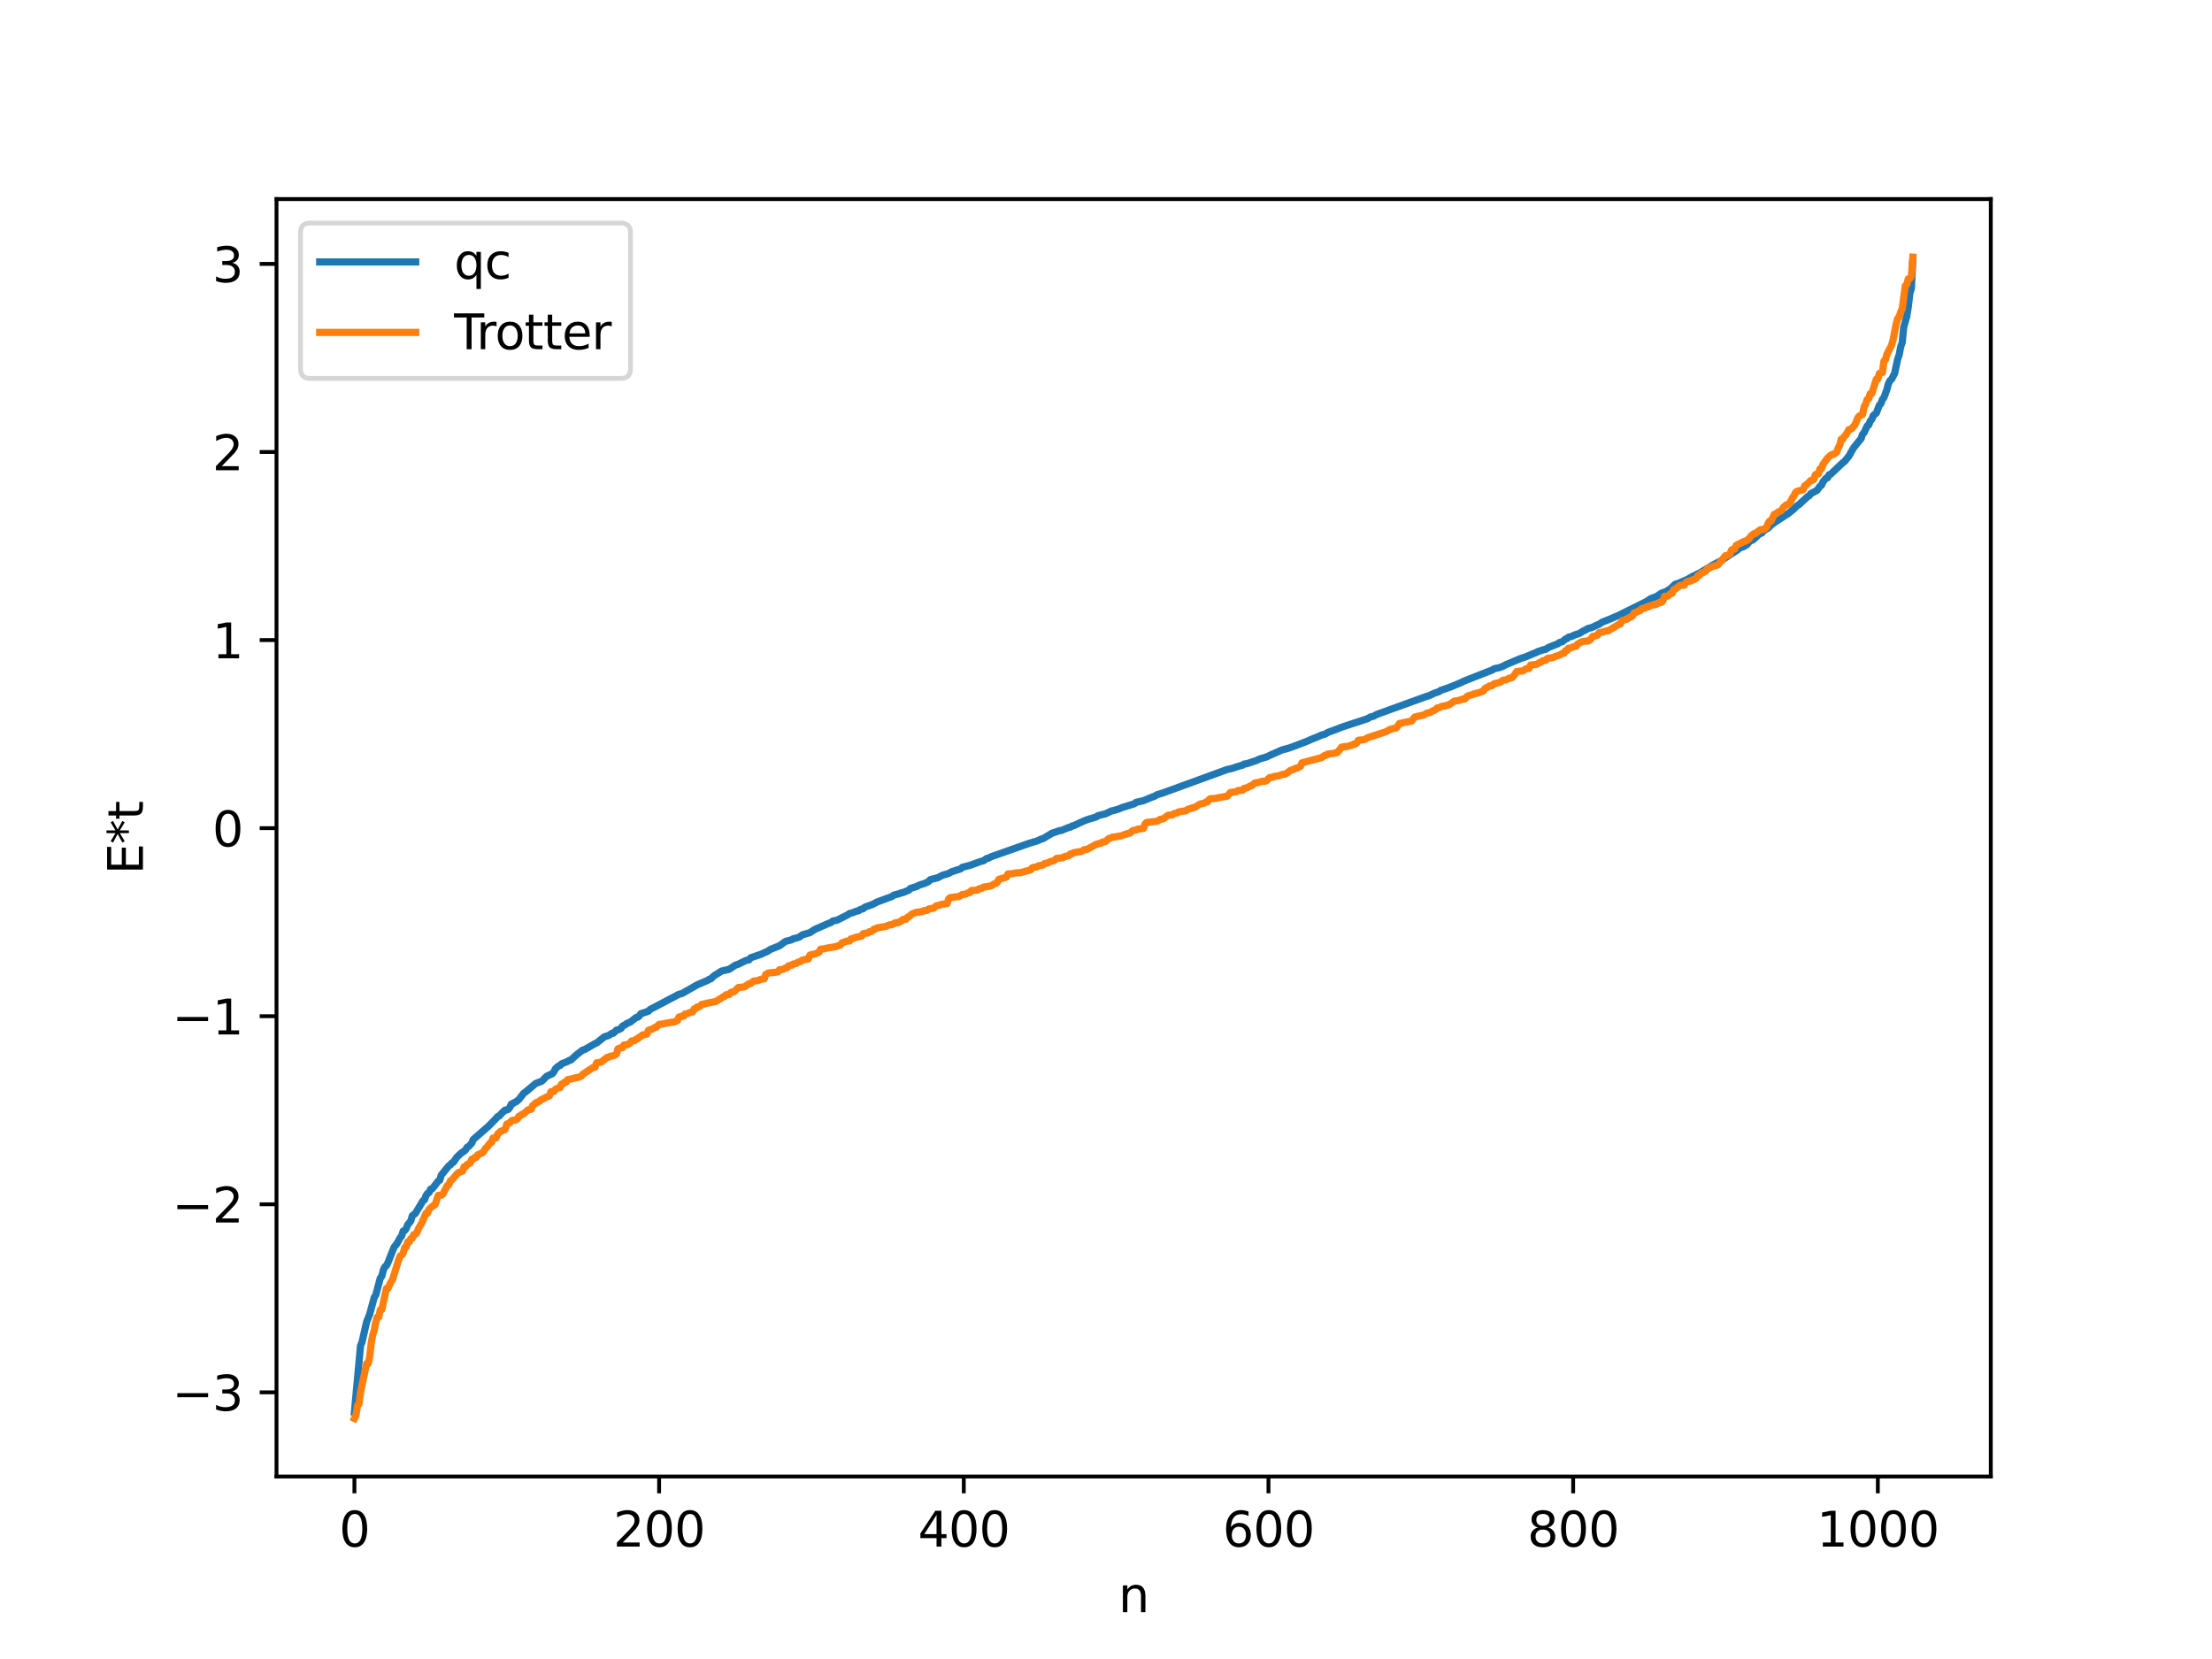 <?xml version="1.0" encoding="utf-8" standalone="no"?>
<!DOCTYPE svg PUBLIC "-//W3C//DTD SVG 1.1//EN"
  "http://www.w3.org/Graphics/SVG/1.1/DTD/svg11.dtd">
<svg xmlns:xlink="http://www.w3.org/1999/xlink" width="460.8pt" height="345.6pt" viewBox="0 0 460.8 345.6" xmlns="http://www.w3.org/2000/svg" version="1.1">
 <defs>
  <style type="text/css">*{stroke-linejoin: round; stroke-linecap: butt}</style>
 </defs>
 <g id="figure_1">
  <g id="patch_1">
   <path d="M 0 345.6 
L 460.8 345.6 
L 460.8 0 
L 0 0 
z
" style="fill: #ffffff"/>
  </g>
  <g id="axes_1">
   <g id="patch_2">
    <path d="M 57.6 307.584 
L 414.72 307.584 
L 414.72 41.472 
L 57.6 41.472 
z
" style="fill: #ffffff"/>
   </g>
   <g id="matplotlib.axis_1">
    <g id="xtick_1">
     <g id="line2d_1">
      <defs>
       <path id="m1267bf0757" d="M 0 0 
L 0 3.5 
" style="stroke: #000000; stroke-width: 0.8"/>
      </defs>
      <g>
       <use xlink:href="#m1267bf0757" x="73.833" y="307.584" style="stroke: #000000; stroke-width: 0.8"/>
      </g>
     </g>
     <g id="text_1">
      <!-- 0 -->
      <g transform="translate(70.651 322.182) scale(0.1 -0.1)">
       <defs>
        <path id="DejaVuSans-30" d="M 2034 4250 
Q 1547 4250 1301 3770 
Q 1056 3291 1056 2328 
Q 1056 1369 1301 889 
Q 1547 409 2034 409 
Q 2525 409 2770 889 
Q 3016 1369 3016 2328 
Q 3016 3291 2770 3770 
Q 2525 4250 2034 4250 
z
M 2034 4750 
Q 2819 4750 3233 4129 
Q 3647 3509 3647 2328 
Q 3647 1150 3233 529 
Q 2819 -91 2034 -91 
Q 1250 -91 836 529 
Q 422 1150 422 2328 
Q 422 3509 836 4129 
Q 1250 4750 2034 4750 
z
" transform="scale(0.016)"/>
       </defs>
       <use xlink:href="#DejaVuSans-30"/>
      </g>
     </g>
    </g>
    <g id="xtick_2">
     <g id="line2d_2">
      <g>
       <use xlink:href="#m1267bf0757" x="137.304" y="307.584" style="stroke: #000000; stroke-width: 0.8"/>
      </g>
     </g>
     <g id="text_2">
      <!-- 200 -->
      <g transform="translate(127.76 322.182) scale(0.1 -0.1)">
       <defs>
        <path id="DejaVuSans-32" d="M 1228 531 
L 3431 531 
L 3431 0 
L 469 0 
L 469 531 
Q 828 903 1448 1529 
Q 2069 2156 2228 2338 
Q 2531 2678 2651 2914 
Q 2772 3150 2772 3378 
Q 2772 3750 2511 3984 
Q 2250 4219 1831 4219 
Q 1534 4219 1204 4116 
Q 875 4013 500 3803 
L 500 4441 
Q 881 4594 1212 4672 
Q 1544 4750 1819 4750 
Q 2544 4750 2975 4387 
Q 3406 4025 3406 3419 
Q 3406 3131 3298 2873 
Q 3191 2616 2906 2266 
Q 2828 2175 2409 1742 
Q 1991 1309 1228 531 
z
" transform="scale(0.016)"/>
       </defs>
       <use xlink:href="#DejaVuSans-32"/>
       <use xlink:href="#DejaVuSans-30" x="63.623"/>
       <use xlink:href="#DejaVuSans-30" x="127.246"/>
      </g>
     </g>
    </g>
    <g id="xtick_3">
     <g id="line2d_3">
      <g>
       <use xlink:href="#m1267bf0757" x="200.775" y="307.584" style="stroke: #000000; stroke-width: 0.8"/>
      </g>
     </g>
     <g id="text_3">
      <!-- 400 -->
      <g transform="translate(191.231 322.182) scale(0.1 -0.1)">
       <defs>
        <path id="DejaVuSans-34" d="M 2419 4116 
L 825 1625 
L 2419 1625 
L 2419 4116 
z
M 2253 4666 
L 3047 4666 
L 3047 1625 
L 3713 1625 
L 3713 1100 
L 3047 1100 
L 3047 0 
L 2419 0 
L 2419 1100 
L 313 1100 
L 313 1709 
L 2253 4666 
z
" transform="scale(0.016)"/>
       </defs>
       <use xlink:href="#DejaVuSans-34"/>
       <use xlink:href="#DejaVuSans-30" x="63.623"/>
       <use xlink:href="#DejaVuSans-30" x="127.246"/>
      </g>
     </g>
    </g>
    <g id="xtick_4">
     <g id="line2d_4">
      <g>
       <use xlink:href="#m1267bf0757" x="264.246" y="307.584" style="stroke: #000000; stroke-width: 0.8"/>
      </g>
     </g>
     <g id="text_4">
      <!-- 600 -->
      <g transform="translate(254.702 322.182) scale(0.1 -0.1)">
       <defs>
        <path id="DejaVuSans-36" d="M 2113 2584 
Q 1688 2584 1439 2293 
Q 1191 2003 1191 1497 
Q 1191 994 1439 701 
Q 1688 409 2113 409 
Q 2538 409 2786 701 
Q 3034 994 3034 1497 
Q 3034 2003 2786 2293 
Q 2538 2584 2113 2584 
z
M 3366 4563 
L 3366 3988 
Q 3128 4100 2886 4159 
Q 2644 4219 2406 4219 
Q 1781 4219 1451 3797 
Q 1122 3375 1075 2522 
Q 1259 2794 1537 2939 
Q 1816 3084 2150 3084 
Q 2853 3084 3261 2657 
Q 3669 2231 3669 1497 
Q 3669 778 3244 343 
Q 2819 -91 2113 -91 
Q 1303 -91 875 529 
Q 447 1150 447 2328 
Q 447 3434 972 4092 
Q 1497 4750 2381 4750 
Q 2619 4750 2861 4703 
Q 3103 4656 3366 4563 
z
" transform="scale(0.016)"/>
       </defs>
       <use xlink:href="#DejaVuSans-36"/>
       <use xlink:href="#DejaVuSans-30" x="63.623"/>
       <use xlink:href="#DejaVuSans-30" x="127.246"/>
      </g>
     </g>
    </g>
    <g id="xtick_5">
     <g id="line2d_5">
      <g>
       <use xlink:href="#m1267bf0757" x="327.717" y="307.584" style="stroke: #000000; stroke-width: 0.8"/>
      </g>
     </g>
     <g id="text_5">
      <!-- 800 -->
      <g transform="translate(318.173 322.182) scale(0.1 -0.1)">
       <defs>
        <path id="DejaVuSans-38" d="M 2034 2216 
Q 1584 2216 1326 1975 
Q 1069 1734 1069 1313 
Q 1069 891 1326 650 
Q 1584 409 2034 409 
Q 2484 409 2743 651 
Q 3003 894 3003 1313 
Q 3003 1734 2745 1975 
Q 2488 2216 2034 2216 
z
M 1403 2484 
Q 997 2584 770 2862 
Q 544 3141 544 3541 
Q 544 4100 942 4425 
Q 1341 4750 2034 4750 
Q 2731 4750 3128 4425 
Q 3525 4100 3525 3541 
Q 3525 3141 3298 2862 
Q 3072 2584 2669 2484 
Q 3125 2378 3379 2068 
Q 3634 1759 3634 1313 
Q 3634 634 3220 271 
Q 2806 -91 2034 -91 
Q 1263 -91 848 271 
Q 434 634 434 1313 
Q 434 1759 690 2068 
Q 947 2378 1403 2484 
z
M 1172 3481 
Q 1172 3119 1398 2916 
Q 1625 2713 2034 2713 
Q 2441 2713 2670 2916 
Q 2900 3119 2900 3481 
Q 2900 3844 2670 4047 
Q 2441 4250 2034 4250 
Q 1625 4250 1398 4047 
Q 1172 3844 1172 3481 
z
" transform="scale(0.016)"/>
       </defs>
       <use xlink:href="#DejaVuSans-38"/>
       <use xlink:href="#DejaVuSans-30" x="63.623"/>
       <use xlink:href="#DejaVuSans-30" x="127.246"/>
      </g>
     </g>
    </g>
    <g id="xtick_6">
     <g id="line2d_6">
      <g>
       <use xlink:href="#m1267bf0757" x="391.188" y="307.584" style="stroke: #000000; stroke-width: 0.8"/>
      </g>
     </g>
     <g id="text_6">
      <!-- 1000 -->
      <g transform="translate(378.463 322.182) scale(0.1 -0.1)">
       <defs>
        <path id="DejaVuSans-31" d="M 794 531 
L 1825 531 
L 1825 4091 
L 703 3866 
L 703 4441 
L 1819 4666 
L 2450 4666 
L 2450 531 
L 3481 531 
L 3481 0 
L 794 0 
L 794 531 
z
" transform="scale(0.016)"/>
       </defs>
       <use xlink:href="#DejaVuSans-31"/>
       <use xlink:href="#DejaVuSans-30" x="63.623"/>
       <use xlink:href="#DejaVuSans-30" x="127.246"/>
       <use xlink:href="#DejaVuSans-30" x="190.869"/>
      </g>
     </g>
    </g>
    <g id="text_7">
     <!-- n -->
     <g transform="translate(232.991 335.861) scale(0.1 -0.1)">
      <defs>
       <path id="DejaVuSans-6e" d="M 3513 2113 
L 3513 0 
L 2938 0 
L 2938 2094 
Q 2938 2591 2744 2837 
Q 2550 3084 2163 3084 
Q 1697 3084 1428 2787 
Q 1159 2491 1159 1978 
L 1159 0 
L 581 0 
L 581 3500 
L 1159 3500 
L 1159 2956 
Q 1366 3272 1645 3428 
Q 1925 3584 2291 3584 
Q 2894 3584 3203 3211 
Q 3513 2838 3513 2113 
z
" transform="scale(0.016)"/>
      </defs>
      <use xlink:href="#DejaVuSans-6e"/>
     </g>
    </g>
   </g>
   <g id="matplotlib.axis_2">
    <g id="ytick_1">
     <g id="line2d_7">
      <defs>
       <path id="m56486efc45" d="M 0 0 
L -3.5 0 
" style="stroke: #000000; stroke-width: 0.8"/>
      </defs>
      <g>
       <use xlink:href="#m56486efc45" x="57.6" y="290.056" style="stroke: #000000; stroke-width: 0.8"/>
      </g>
     </g>
     <g id="text_8">
      <!-- −3 -->
      <g transform="translate(35.858 293.855) scale(0.1 -0.1)">
       <defs>
        <path id="DejaVuSans-2212" d="M 678 2272 
L 4684 2272 
L 4684 1741 
L 678 1741 
L 678 2272 
z
" transform="scale(0.016)"/>
        <path id="DejaVuSans-33" d="M 2597 2516 
Q 3050 2419 3304 2112 
Q 3559 1806 3559 1356 
Q 3559 666 3084 287 
Q 2609 -91 1734 -91 
Q 1441 -91 1130 -33 
Q 819 25 488 141 
L 488 750 
Q 750 597 1062 519 
Q 1375 441 1716 441 
Q 2309 441 2620 675 
Q 2931 909 2931 1356 
Q 2931 1769 2642 2001 
Q 2353 2234 1838 2234 
L 1294 2234 
L 1294 2753 
L 1863 2753 
Q 2328 2753 2575 2939 
Q 2822 3125 2822 3475 
Q 2822 3834 2567 4026 
Q 2313 4219 1838 4219 
Q 1578 4219 1281 4162 
Q 984 4106 628 3988 
L 628 4550 
Q 988 4650 1302 4700 
Q 1616 4750 1894 4750 
Q 2613 4750 3031 4423 
Q 3450 4097 3450 3541 
Q 3450 3153 3228 2886 
Q 3006 2619 2597 2516 
z
" transform="scale(0.016)"/>
       </defs>
       <use xlink:href="#DejaVuSans-2212"/>
       <use xlink:href="#DejaVuSans-33" x="83.789"/>
      </g>
     </g>
    </g>
    <g id="ytick_2">
     <g id="line2d_8">
      <g>
       <use xlink:href="#m56486efc45" x="57.6" y="250.876" style="stroke: #000000; stroke-width: 0.8"/>
      </g>
     </g>
     <g id="text_9">
      <!-- −2 -->
      <g transform="translate(35.858 254.675) scale(0.1 -0.1)">
       <use xlink:href="#DejaVuSans-2212"/>
       <use xlink:href="#DejaVuSans-32" x="83.789"/>
      </g>
     </g>
    </g>
    <g id="ytick_3">
     <g id="line2d_9">
      <g>
       <use xlink:href="#m56486efc45" x="57.6" y="211.696" style="stroke: #000000; stroke-width: 0.8"/>
      </g>
     </g>
     <g id="text_10">
      <!-- −1 -->
      <g transform="translate(35.858 215.495) scale(0.1 -0.1)">
       <use xlink:href="#DejaVuSans-2212"/>
       <use xlink:href="#DejaVuSans-31" x="83.789"/>
      </g>
     </g>
    </g>
    <g id="ytick_4">
     <g id="line2d_10">
      <g>
       <use xlink:href="#m56486efc45" x="57.6" y="172.516" style="stroke: #000000; stroke-width: 0.8"/>
      </g>
     </g>
     <g id="text_11">
      <!-- 0 -->
      <g transform="translate(44.237 176.316) scale(0.1 -0.1)">
       <use xlink:href="#DejaVuSans-30"/>
      </g>
     </g>
    </g>
    <g id="ytick_5">
     <g id="line2d_11">
      <g>
       <use xlink:href="#m56486efc45" x="57.6" y="133.337" style="stroke: #000000; stroke-width: 0.8"/>
      </g>
     </g>
     <g id="text_12">
      <!-- 1 -->
      <g transform="translate(44.237 137.136) scale(0.1 -0.1)">
       <use xlink:href="#DejaVuSans-31"/>
      </g>
     </g>
    </g>
    <g id="ytick_6">
     <g id="line2d_12">
      <g>
       <use xlink:href="#m56486efc45" x="57.6" y="94.157" style="stroke: #000000; stroke-width: 0.8"/>
      </g>
     </g>
     <g id="text_13">
      <!-- 2 -->
      <g transform="translate(44.237 97.956) scale(0.1 -0.1)">
       <use xlink:href="#DejaVuSans-32"/>
      </g>
     </g>
    </g>
    <g id="ytick_7">
     <g id="line2d_13">
      <g>
       <use xlink:href="#m56486efc45" x="57.6" y="54.977" style="stroke: #000000; stroke-width: 0.8"/>
      </g>
     </g>
     <g id="text_14">
      <!-- 3 -->
      <g transform="translate(44.237 58.777) scale(0.1 -0.1)">
       <use xlink:href="#DejaVuSans-33"/>
      </g>
     </g>
    </g>
    <g id="text_15">
     <!-- E*t -->
     <g transform="translate(29.778 182.148) rotate(-90) scale(0.1 -0.1)">
      <defs>
       <path id="DejaVuSans-45" d="M 628 4666 
L 3578 4666 
L 3578 4134 
L 1259 4134 
L 1259 2753 
L 3481 2753 
L 3481 2222 
L 1259 2222 
L 1259 531 
L 3634 531 
L 3634 0 
L 628 0 
L 628 4666 
z
" transform="scale(0.016)"/>
       <path id="DejaVuSans-2a" d="M 3009 3897 
L 1888 3291 
L 3009 2681 
L 2828 2375 
L 1778 3009 
L 1778 1831 
L 1422 1831 
L 1422 3009 
L 372 2375 
L 191 2681 
L 1313 3291 
L 191 3897 
L 372 4206 
L 1422 3572 
L 1422 4750 
L 1778 4750 
L 1778 3572 
L 2828 4206 
L 3009 3897 
z
" transform="scale(0.016)"/>
       <path id="DejaVuSans-74" d="M 1172 4494 
L 1172 3500 
L 2356 3500 
L 2356 3053 
L 1172 3053 
L 1172 1153 
Q 1172 725 1289 603 
Q 1406 481 1766 481 
L 2356 481 
L 2356 0 
L 1766 0 
Q 1100 0 847 248 
Q 594 497 594 1153 
L 594 3053 
L 172 3053 
L 172 3500 
L 594 3500 
L 594 4494 
L 1172 4494 
z
" transform="scale(0.016)"/>
      </defs>
      <use xlink:href="#DejaVuSans-45"/>
      <use xlink:href="#DejaVuSans-2a" x="63.184"/>
      <use xlink:href="#DejaVuSans-74" x="113.184"/>
     </g>
    </g>
   </g>
   <g id="line2d_14">
    <path d="M 73.833 294.17 
L 75.102 280.336 
L 75.42 279.56 
L 76.372 275.376 
L 77.006 273.79 
L 77.958 270.28 
L 78.276 269.781 
L 79.228 266.228 
L 79.545 265.853 
L 79.862 264.517 
L 80.18 263.899 
L 80.497 263.645 
L 80.815 263.027 
L 82.084 259.828 
L 82.719 259.033 
L 83.353 257.842 
L 83.671 257.485 
L 83.988 256.464 
L 84.305 256.337 
L 84.623 255.918 
L 84.94 255.123 
L 85.575 254.354 
L 85.892 253.263 
L 86.527 252.778 
L 87.479 251.208 
L 88.114 250.132 
L 88.431 249.941 
L 88.748 249.046 
L 89.066 248.611 
L 89.383 248.417 
L 89.7 247.726 
L 90.018 247.68 
L 91.287 246.047 
L 91.605 245.855 
L 91.922 244.792 
L 93.509 242.85 
L 93.826 242.655 
L 94.143 242.251 
L 94.461 242.134 
L 95.096 241.137 
L 96.048 240.229 
L 96.682 239.813 
L 97 239.523 
L 97.317 239.002 
L 97.634 238.826 
L 98.269 238.144 
L 98.586 237.383 
L 101.76 234.614 
L 103.347 232.993 
L 103.664 232.604 
L 103.981 232.503 
L 104.616 231.799 
L 105.251 231.237 
L 105.568 231.223 
L 105.886 231.097 
L 106.203 230.707 
L 106.52 229.992 
L 106.838 229.914 
L 107.155 229.664 
L 107.472 229.56 
L 108.107 229.035 
L 109.059 227.79 
L 109.694 227.306 
L 111.598 225.709 
L 112.867 225.228 
L 113.502 224.594 
L 113.82 224.245 
L 115.089 223.645 
L 115.406 223.238 
L 115.724 222.613 
L 116.358 222.069 
L 116.676 221.961 
L 116.993 221.616 
L 118.262 221.113 
L 118.58 220.887 
L 118.897 220.844 
L 120.167 219.676 
L 121.436 218.713 
L 121.753 218.662 
L 123.975 217.39 
L 124.292 217.267 
L 124.927 216.765 
L 125.879 216.002 
L 126.831 215.694 
L 127.466 215.266 
L 127.783 215.244 
L 128.418 214.583 
L 128.735 214.557 
L 129.37 214.241 
L 129.687 213.758 
L 130.322 213.422 
L 130.639 213.173 
L 131.274 212.941 
L 132.543 211.943 
L 132.861 211.899 
L 133.178 211.648 
L 133.496 211.177 
L 135.082 210.654 
L 135.4 210.303 
L 141.429 207.132 
L 142.064 206.97 
L 145.238 205.161 
L 147.459 204.207 
L 147.777 203.978 
L 148.094 203.909 
L 148.729 203.277 
L 149.363 202.891 
L 150.315 202.294 
L 151.902 201.921 
L 153.172 201.072 
L 153.806 200.861 
L 155.393 200.08 
L 156.028 199.975 
L 156.345 199.534 
L 158.567 198.776 
L 159.201 198.479 
L 159.836 198.201 
L 160.471 197.789 
L 162.375 197.023 
L 163.644 196.107 
L 164.914 195.781 
L 165.231 195.557 
L 165.866 195.423 
L 166.5 195.222 
L 167.135 194.748 
L 168.722 194.29 
L 169.357 193.847 
L 169.991 193.491 
L 170.626 193.231 
L 172.53 192.381 
L 173.165 192.162 
L 173.482 191.871 
L 174.434 191.663 
L 176.656 190.541 
L 176.973 190.295 
L 177.608 190.133 
L 178.56 189.767 
L 178.877 189.726 
L 179.195 189.481 
L 179.829 189.295 
L 180.147 188.984 
L 181.734 188.421 
L 182.686 187.922 
L 185.859 186.739 
L 186.177 186.474 
L 187.446 186.136 
L 187.763 185.979 
L 188.081 185.951 
L 188.715 185.684 
L 189.35 185.421 
L 189.667 185.065 
L 190.937 184.682 
L 191.572 184.355 
L 192.524 184.061 
L 193.158 183.795 
L 193.476 183.597 
L 193.793 183.251 
L 194.428 183.085 
L 195.38 182.837 
L 196.332 182.327 
L 196.967 182.149 
L 197.601 181.961 
L 198.236 181.605 
L 200.14 180.984 
L 200.458 180.677 
L 202.044 180.269 
L 204.266 179.464 
L 204.9 179.31 
L 205.535 178.836 
L 205.853 178.8 
L 206.487 178.465 
L 214.421 175.666 
L 215.373 175.379 
L 216.008 175.202 
L 216.96 174.769 
L 217.277 174.704 
L 219.181 173.558 
L 219.816 173.36 
L 220.768 173.025 
L 221.086 173.011 
L 222.672 172.352 
L 222.99 172.318 
L 223.307 172.07 
L 223.624 172.028 
L 225.529 171.136 
L 226.163 170.873 
L 226.798 170.646 
L 227.433 170.474 
L 228.385 170.172 
L 228.702 169.927 
L 230.289 169.535 
L 231.558 168.932 
L 232.193 168.788 
L 233.145 168.493 
L 233.78 168.223 
L 235.367 167.729 
L 236.319 167.438 
L 236.636 167.162 
L 238.223 166.785 
L 240.127 165.997 
L 240.444 165.909 
L 241.079 165.534 
L 242.031 165.263 
L 255.677 160.287 
L 256.629 160.091 
L 257.581 159.765 
L 258.534 159.472 
L 258.851 159.41 
L 259.168 159.17 
L 259.803 159.079 
L 260.438 158.855 
L 261.707 158.443 
L 262.342 158.13 
L 263.929 157.653 
L 264.563 157.332 
L 267.102 156.212 
L 268.372 155.881 
L 269.006 155.665 
L 269.641 155.425 
L 271.862 154.584 
L 272.497 154.331 
L 273.132 154.031 
L 274.401 153.536 
L 275.353 153.103 
L 275.988 152.96 
L 276.623 152.577 
L 278.21 151.995 
L 279.479 151.491 
L 284.874 149.718 
L 285.509 149.351 
L 286.143 149.201 
L 286.778 148.839 
L 287.73 148.491 
L 297.251 145.046 
L 297.568 144.982 
L 298.838 144.392 
L 299.79 144.071 
L 300.107 143.824 
L 302.011 143.169 
L 303.915 142.383 
L 305.185 141.799 
L 310.897 139.559 
L 311.215 139.326 
L 312.484 139.041 
L 313.119 138.778 
L 313.753 138.447 
L 316.61 137.242 
L 317.879 136.805 
L 320.1 135.887 
L 320.418 135.697 
L 320.735 135.637 
L 321.37 135.398 
L 322.005 135.26 
L 322.639 134.848 
L 324.543 134.102 
L 324.861 133.847 
L 325.496 133.659 
L 326.13 133.104 
L 326.448 133.028 
L 326.765 132.734 
L 327.4 132.577 
L 328.034 132.269 
L 328.986 131.97 
L 329.621 131.567 
L 330.573 131.076 
L 330.891 130.893 
L 331.525 130.761 
L 332.795 130.157 
L 333.112 130.058 
L 333.747 129.607 
L 335.334 128.989 
L 335.968 128.712 
L 336.603 128.438 
L 337.238 128.176 
L 337.872 127.845 
L 342.95 125.332 
L 343.902 124.695 
L 345.172 124.217 
L 346.124 123.558 
L 347.076 123.225 
L 348.028 122.619 
L 348.98 121.711 
L 349.615 121.525 
L 351.519 120.699 
L 352.788 119.964 
L 353.105 119.908 
L 353.423 119.648 
L 354.058 119.384 
L 355.644 118.411 
L 355.962 118.311 
L 356.596 117.821 
L 358.183 116.999 
L 361.991 114.535 
L 362.309 114.223 
L 363.261 113.855 
L 363.896 113.474 
L 364.53 112.711 
L 365.165 112.483 
L 366.434 111.297 
L 367.069 111.002 
L 367.386 110.548 
L 368.021 110.175 
L 368.339 110.015 
L 368.973 109.348 
L 369.925 108.67 
L 372.464 107.019 
L 373.099 106.519 
L 373.734 105.994 
L 374.368 105.325 
L 374.686 105.188 
L 376.59 103.427 
L 376.907 103.267 
L 377.224 102.826 
L 378.494 102.172 
L 379.129 101.298 
L 379.446 101.094 
L 379.763 100.371 
L 380.398 99.611 
L 380.715 99.534 
L 381.033 98.884 
L 381.35 98.795 
L 383.889 96.392 
L 384.206 96.187 
L 385.158 95.013 
L 386.11 93.332 
L 386.745 92.523 
L 387.38 91.741 
L 387.697 91.391 
L 388.015 90.434 
L 388.332 90.104 
L 388.967 88.73 
L 389.284 88.528 
L 389.601 87.743 
L 389.919 87.374 
L 390.236 86.553 
L 390.871 86.063 
L 391.505 84.396 
L 391.823 84.088 
L 392.14 83.204 
L 392.458 82.83 
L 393.092 81.095 
L 393.41 79.879 
L 393.727 79.271 
L 394.044 79.012 
L 394.679 77.795 
L 395.314 74.849 
L 395.631 73.931 
L 395.948 72.263 
L 396.266 71.33 
L 396.583 68.126 
L 397.218 65.909 
L 397.535 63.886 
L 397.853 61.146 
L 398.17 60.12 
L 398.487 54.005 
L 398.487 54.005 
" clip-path="url(#p2bb9919256)" style="fill: none; stroke: #1f77b4; stroke-width: 1.5; stroke-linecap: square"/>
   </g>
   <g id="line2d_15">
    <path d="M 73.833 295.488 
L 74.15 294.843 
L 74.467 292.807 
L 74.785 292.467 
L 75.102 290.056 
L 76.372 284.069 
L 76.689 284.069 
L 77.006 282.69 
L 77.324 279.816 
L 77.641 278.15 
L 77.958 277.135 
L 78.276 275.45 
L 78.593 274.384 
L 78.91 274.384 
L 79.228 272.85 
L 79.545 272.796 
L 80.497 268.397 
L 80.815 268.397 
L 81.449 267.018 
L 81.767 266.591 
L 83.036 262.478 
L 83.353 261.655 
L 83.671 261.463 
L 83.988 261.07 
L 84.305 259.884 
L 84.623 259.778 
L 84.94 258.712 
L 85.258 258.712 
L 85.575 258.038 
L 85.892 257.955 
L 86.21 257.178 
L 86.527 257.124 
L 86.844 256.777 
L 87.162 255.96 
L 87.796 254.906 
L 88.748 252.726 
L 89.066 252.726 
L 89.383 251.915 
L 90.018 251.346 
L 90.653 250.92 
L 91.287 249.026 
L 91.922 248.976 
L 92.239 248.765 
L 93.191 246.964 
L 93.509 246.806 
L 93.826 245.983 
L 94.143 245.791 
L 95.413 244.324 
L 96.365 243.966 
L 96.682 243.04 
L 97 243.04 
L 97.317 242.572 
L 97.952 242.283 
L 98.269 241.506 
L 98.586 241.452 
L 98.904 241.105 
L 99.221 241.097 
L 99.539 240.571 
L 100.491 240.149 
L 100.808 239.832 
L 101.125 239.234 
L 101.443 238.993 
L 102.077 238.112 
L 102.395 237.982 
L 102.712 237.069 
L 103.347 237.054 
L 103.664 236.244 
L 104.299 235.674 
L 104.934 235.437 
L 105.251 235.248 
L 105.568 234.17 
L 106.203 233.906 
L 106.52 233.518 
L 106.838 233.354 
L 107.472 233.304 
L 107.79 233.094 
L 108.107 232.514 
L 108.424 232.44 
L 108.742 232.132 
L 109.059 232.051 
L 110.011 231.186 
L 110.646 231.087 
L 110.963 230.311 
L 111.281 230.119 
L 111.598 229.727 
L 111.915 229.694 
L 112.867 229.021 
L 113.185 228.902 
L 113.82 228.54 
L 114.454 228.294 
L 114.772 227.418 
L 115.406 227.368 
L 115.724 226.9 
L 116.358 226.611 
L 116.676 226.577 
L 116.993 225.834 
L 117.31 225.78 
L 117.628 225.433 
L 117.945 225.425 
L 118.262 224.899 
L 118.897 224.794 
L 119.532 224.617 
L 120.484 224.427 
L 121.119 224.16 
L 121.436 223.769 
L 123.658 222.314 
L 123.975 222.31 
L 124.292 221.398 
L 125.244 221.247 
L 126.514 220.254 
L 126.831 220.232 
L 127.148 220.029 
L 127.783 219.939 
L 128.418 219.576 
L 128.735 218.498 
L 129.053 218.348 
L 129.687 218.234 
L 130.005 217.682 
L 130.639 217.632 
L 131.274 217.282 
L 131.591 216.85 
L 132.226 216.768 
L 132.543 216.46 
L 132.861 216.379 
L 133.178 216.048 
L 133.496 215.937 
L 133.813 215.62 
L 134.765 215.416 
L 135.082 214.639 
L 136.034 214.305 
L 136.352 214.055 
L 136.669 214.022 
L 137.304 213.4 
L 137.939 213.349 
L 138.573 213.187 
L 140.477 212.868 
L 141.112 212.622 
L 141.429 211.877 
L 142.064 211.696 
L 142.381 211.696 
L 142.699 211.237 
L 143.016 211.228 
L 143.651 210.94 
L 144.286 210.808 
L 144.603 210.162 
L 144.92 210.108 
L 145.238 209.762 
L 145.555 209.753 
L 145.872 209.589 
L 146.19 209.228 
L 146.824 209.122 
L 147.459 208.945 
L 149.046 208.657 
L 150.315 207.891 
L 150.633 207.649 
L 150.95 207.576 
L 151.267 207.204 
L 151.902 207.18 
L 152.22 206.768 
L 152.537 206.642 
L 152.854 206.638 
L 153.806 205.726 
L 155.076 205.575 
L 156.028 204.927 
L 156.345 204.9 
L 156.98 204.391 
L 157.932 204.267 
L 158.567 203.984 
L 159.201 203.904 
L 159.519 202.983 
L 160.153 202.676 
L 161.423 202.562 
L 162.058 202.462 
L 162.375 202.01 
L 163.01 201.96 
L 163.644 201.638 
L 163.962 201.61 
L 164.279 201.178 
L 164.914 201.096 
L 165.231 200.831 
L 165.866 200.707 
L 166.183 200.469 
L 166.818 200.265 
L 167.135 200.016 
L 168.405 199.744 
L 168.722 198.968 
L 169.357 198.784 
L 169.674 198.776 
L 170.626 198.35 
L 170.943 197.728 
L 171.578 197.678 
L 172.213 197.515 
L 174.117 197.197 
L 175.069 196.861 
L 175.386 196.427 
L 176.339 196.074 
L 176.973 196.024 
L 177.291 195.565 
L 177.608 195.556 
L 178.243 195.268 
L 179.195 195.079 
L 179.512 194.997 
L 179.829 194.49 
L 180.781 194.362 
L 181.099 194.09 
L 181.416 194.081 
L 181.734 193.917 
L 182.051 193.556 
L 182.368 193.524 
L 182.686 193.309 
L 184.59 192.985 
L 185.224 192.679 
L 185.859 192.606 
L 186.494 192.23 
L 187.129 192.208 
L 187.446 191.977 
L 187.763 191.905 
L 188.081 191.532 
L 188.715 191.508 
L 189.033 191.097 
L 189.35 190.97 
L 189.985 190.393 
L 190.937 190.038 
L 191.254 190.038 
L 191.889 189.903 
L 192.206 189.893 
L 192.524 189.692 
L 193.158 189.64 
L 193.476 189.357 
L 194.11 189.256 
L 194.428 189.228 
L 195.062 188.685 
L 195.697 188.595 
L 196.015 188.421 
L 196.967 188.281 
L 197.284 188.232 
L 197.601 187.311 
L 197.919 187.004 
L 199.188 186.828 
L 199.823 186.749 
L 200.458 186.339 
L 201.092 186.288 
L 201.727 185.966 
L 202.044 185.938 
L 202.362 185.517 
L 203.631 185.424 
L 203.948 185.159 
L 204.583 185.036 
L 204.9 184.797 
L 205.535 184.704 
L 206.487 184.537 
L 207.122 184.118 
L 207.439 184.072 
L 207.757 183.793 
L 208.074 183.188 
L 209.661 182.711 
L 209.978 182.056 
L 210.93 182.006 
L 211.565 181.853 
L 212.517 181.799 
L 213.152 181.637 
L 214.739 181.189 
L 215.056 180.755 
L 215.691 180.619 
L 216.008 180.594 
L 216.325 180.352 
L 216.96 180.282 
L 217.277 180.196 
L 217.595 179.893 
L 218.229 179.779 
L 218.864 179.465 
L 219.499 179.325 
L 220.134 178.818 
L 221.403 178.691 
L 221.72 178.461 
L 222.672 178.246 
L 222.99 177.884 
L 223.307 177.852 
L 223.624 177.637 
L 225.211 177.368 
L 225.529 177.265 
L 225.846 177.007 
L 226.481 176.934 
L 228.385 175.86 
L 228.702 175.836 
L 229.02 175.689 
L 229.337 175.666 
L 229.654 175.425 
L 230.289 175.298 
L 230.924 174.722 
L 231.876 174.366 
L 232.193 174.366 
L 232.828 174.232 
L 233.462 174.144 
L 235.049 173.584 
L 235.367 173.556 
L 236.001 173.013 
L 236.636 172.923 
L 236.953 172.749 
L 237.905 172.609 
L 238.223 172.56 
L 238.54 171.64 
L 238.858 171.332 
L 240.444 171.156 
L 241.079 171.078 
L 241.714 170.667 
L 242.348 170.574 
L 243.3 169.845 
L 244.253 169.752 
L 244.57 169.487 
L 245.205 169.364 
L 245.522 169.125 
L 246.157 169.032 
L 247.109 168.865 
L 247.426 168.605 
L 249.013 168.121 
L 249.965 167.516 
L 250.917 167.29 
L 251.234 167.065 
L 251.552 167.039 
L 251.869 166.561 
L 252.186 166.376 
L 253.139 166.334 
L 253.773 166.181 
L 255.677 165.853 
L 256.312 165.083 
L 257.581 164.922 
L 257.899 164.681 
L 258.851 164.61 
L 259.168 164.222 
L 259.803 164.107 
L 260.438 163.735 
L 260.755 163.653 
L 261.39 163.119 
L 262.024 163.019 
L 262.977 162.767 
L 263.611 162.738 
L 263.929 162.574 
L 264.246 162.18 
L 264.563 161.965 
L 265.198 161.89 
L 265.515 161.727 
L 266.467 161.593 
L 267.102 161.335 
L 267.737 161.262 
L 268.372 160.864 
L 268.689 160.561 
L 269.641 160.188 
L 269.958 160.017 
L 270.276 159.994 
L 270.91 159.626 
L 271.228 158.914 
L 275.353 157.807 
L 275.988 157.341 
L 276.305 157.327 
L 276.623 157.077 
L 277.892 156.937 
L 278.21 156.807 
L 278.527 156.804 
L 278.844 156.467 
L 279.479 155.644 
L 280.114 155.55 
L 280.748 155.484 
L 281.7 155.2 
L 282.018 154.995 
L 282.335 154.995 
L 282.653 154.768 
L 282.97 154.217 
L 284.239 154.08 
L 284.874 153.692 
L 288.682 152.449 
L 289.634 151.919 
L 290.904 151.618 
L 291.539 150.704 
L 291.856 150.685 
L 292.491 150.509 
L 294.077 150.206 
L 294.712 149.375 
L 296.616 148.938 
L 297.251 148.55 
L 297.886 148.435 
L 298.52 148.064 
L 298.838 147.981 
L 299.472 147.447 
L 299.79 147.439 
L 300.424 147.119 
L 301.059 147.066 
L 301.377 146.902 
L 301.694 146.885 
L 302.329 146.508 
L 302.963 146.055 
L 303.915 145.921 
L 304.55 145.663 
L 305.185 145.581 
L 305.502 145.18 
L 305.82 144.965 
L 306.772 144.685 
L 307.089 144.533 
L 307.406 144.516 
L 307.724 144.345 
L 308.041 144.322 
L 308.993 143.954 
L 309.31 143.47 
L 309.628 143.242 
L 309.945 143.155 
L 310.262 142.91 
L 310.897 142.8 
L 311.215 142.459 
L 312.484 142.135 
L 313.119 141.689 
L 313.753 141.639 
L 314.388 141.283 
L 314.705 141.265 
L 315.023 141.132 
L 315.34 140.796 
L 315.975 139.887 
L 317.244 139.754 
L 317.879 139.323 
L 318.514 139.262 
L 318.831 138.545 
L 320.1 138.394 
L 320.735 138.02 
L 321.053 137.923 
L 321.37 137.638 
L 322.005 137.563 
L 322.322 137.186 
L 322.957 137.056 
L 323.591 136.972 
L 323.909 136.777 
L 324.543 136.568 
L 324.861 136.474 
L 325.496 136.096 
L 325.813 136.074 
L 326.13 135.549 
L 326.448 135.501 
L 326.765 135.032 
L 327.082 135.014 
L 328.034 134.65 
L 328.352 134.615 
L 328.669 134.144 
L 329.621 133.634 
L 330.891 133.518 
L 331.208 133.328 
L 331.843 132.546 
L 332.16 132.532 
L 332.795 132.309 
L 333.112 131.776 
L 333.747 131.7 
L 334.699 131.424 
L 335.016 131.412 
L 337.238 130.064 
L 337.555 129.991 
L 337.872 129.293 
L 338.824 129.013 
L 339.777 128.488 
L 340.094 128.282 
L 340.411 127.673 
L 341.046 127.483 
L 341.363 127.238 
L 341.681 127.206 
L 341.998 126.787 
L 342.633 126.707 
L 342.95 126.463 
L 343.267 126.454 
L 343.585 126.223 
L 343.902 126.2 
L 344.22 126.017 
L 344.854 125.967 
L 345.489 125.611 
L 346.124 125.46 
L 346.441 125.124 
L 346.758 124.215 
L 347.393 124.205 
L 348.028 123.651 
L 348.345 123.59 
L 348.662 122.829 
L 348.98 122.722 
L 349.932 121.966 
L 350.884 121.891 
L 351.201 121.362 
L 351.519 121.134 
L 352.153 121.049 
L 352.471 120.835 
L 352.788 120.803 
L 353.423 120.402 
L 353.74 119.877 
L 354.058 119.829 
L 354.375 119.36 
L 354.692 119.342 
L 355.327 118.978 
L 355.644 118.472 
L 356.279 118.263 
L 356.596 118.031 
L 357.866 117.675 
L 358.5 116.861 
L 358.818 116.72 
L 359.135 116.104 
L 359.453 115.752 
L 359.77 115.74 
L 360.405 115.401 
L 360.722 114.559 
L 361.039 114.41 
L 361.357 114.393 
L 361.674 113.621 
L 363.261 112.816 
L 363.578 112.751 
L 364.213 112.395 
L 364.848 111.566 
L 365.482 111.115 
L 365.8 111.091 
L 366.434 110.528 
L 366.752 110.345 
L 367.386 110.295 
L 368.021 109.872 
L 368.339 108.965 
L 368.656 108.543 
L 368.973 108.534 
L 369.608 107.157 
L 369.925 107.05 
L 370.56 106.579 
L 370.877 106.509 
L 371.195 106.272 
L 371.512 105.69 
L 372.147 105.163 
L 372.464 105.131 
L 372.781 104.903 
L 373.416 103.688 
L 373.734 103.275 
L 374.051 102.591 
L 374.368 102.359 
L 375.638 102.003 
L 375.955 101.189 
L 376.272 101.048 
L 377.224 100.08 
L 377.542 100.068 
L 377.859 99.87 
L 378.177 98.887 
L 378.494 98.738 
L 378.811 98.721 
L 379.129 97.684 
L 379.446 97.669 
L 379.763 96.723 
L 380.715 95.419 
L 381.35 94.856 
L 381.667 94.673 
L 381.985 94.639 
L 382.62 94.2 
L 382.937 93.293 
L 383.254 92.755 
L 383.572 91.486 
L 383.889 91.468 
L 384.206 90.907 
L 384.524 90.6 
L 385.158 89.492 
L 385.476 89.439 
L 385.793 89.231 
L 386.428 88.485 
L 387.062 86.953 
L 387.38 86.619 
L 388.015 86.332 
L 388.332 84.727 
L 388.649 84.198 
L 388.967 83.215 
L 389.284 83.066 
L 389.601 82.012 
L 389.919 81.997 
L 390.871 79.001 
L 391.188 78.967 
L 391.505 77.809 
L 391.823 77.638 
L 392.14 77.622 
L 392.458 75.226 
L 392.775 74.928 
L 393.092 73.767 
L 394.044 71.931 
L 394.362 70.831 
L 394.996 67.543 
L 395.314 66.34 
L 395.631 66.067 
L 395.948 64.987 
L 396.266 64.342 
L 396.9 59.554 
L 397.218 59.256 
L 397.535 58.096 
L 397.853 58.02 
L 398.17 57.543 
L 398.487 53.568 
L 398.487 53.568 
" clip-path="url(#p2bb9919256)" style="fill: none; stroke: #ff7f0e; stroke-width: 1.5; stroke-linecap: square"/>
   </g>
   <g id="patch_3">
    <path d="M 57.6 307.584 
L 57.6 41.472 
" style="fill: none; stroke: #000000; stroke-width: 0.8; stroke-linejoin: miter; stroke-linecap: square"/>
   </g>
   <g id="patch_4">
    <path d="M 414.72 307.584 
L 414.72 41.472 
" style="fill: none; stroke: #000000; stroke-width: 0.8; stroke-linejoin: miter; stroke-linecap: square"/>
   </g>
   <g id="patch_5">
    <path d="M 57.6 307.584 
L 414.72 307.584 
" style="fill: none; stroke: #000000; stroke-width: 0.8; stroke-linejoin: miter; stroke-linecap: square"/>
   </g>
   <g id="patch_6">
    <path d="M 57.6 41.472 
L 414.72 41.472 
" style="fill: none; stroke: #000000; stroke-width: 0.8; stroke-linejoin: miter; stroke-linecap: square"/>
   </g>
   <g id="legend_1">
    <g id="patch_7">
     <path d="M 64.6 78.828 
L 129.342 78.828 
Q 131.342 78.828 131.342 76.828 
L 131.342 48.472 
Q 131.342 46.472 129.342 46.472 
L 64.6 46.472 
Q 62.6 46.472 62.6 48.472 
L 62.6 76.828 
Q 62.6 78.828 64.6 78.828 
z
" style="fill: #ffffff; opacity: 0.8; stroke: #cccccc; stroke-linejoin: miter"/>
    </g>
    <g id="line2d_16">
     <path d="M 66.6 54.57 
L 76.6 54.57 
L 86.6 54.57 
" style="fill: none; stroke: #1f77b4; stroke-width: 1.5; stroke-linecap: square"/>
    </g>
    <g id="text_16">
     <!-- qc -->
     <g transform="translate(94.6 58.07) scale(0.1 -0.1)">
      <defs>
       <path id="DejaVuSans-71" d="M 947 1747 
Q 947 1113 1208 752 
Q 1469 391 1925 391 
Q 2381 391 2643 752 
Q 2906 1113 2906 1747 
Q 2906 2381 2643 2742 
Q 2381 3103 1925 3103 
Q 1469 3103 1208 2742 
Q 947 2381 947 1747 
z
M 2906 525 
Q 2725 213 2448 61 
Q 2172 -91 1784 -91 
Q 1150 -91 751 415 
Q 353 922 353 1747 
Q 353 2572 751 3078 
Q 1150 3584 1784 3584 
Q 2172 3584 2448 3432 
Q 2725 3281 2906 2969 
L 2906 3500 
L 3481 3500 
L 3481 -1331 
L 2906 -1331 
L 2906 525 
z
" transform="scale(0.016)"/>
       <path id="DejaVuSans-63" d="M 3122 3366 
L 3122 2828 
Q 2878 2963 2633 3030 
Q 2388 3097 2138 3097 
Q 1578 3097 1268 2742 
Q 959 2388 959 1747 
Q 959 1106 1268 751 
Q 1578 397 2138 397 
Q 2388 397 2633 464 
Q 2878 531 3122 666 
L 3122 134 
Q 2881 22 2623 -34 
Q 2366 -91 2075 -91 
Q 1284 -91 818 406 
Q 353 903 353 1747 
Q 353 2603 823 3093 
Q 1294 3584 2113 3584 
Q 2378 3584 2631 3529 
Q 2884 3475 3122 3366 
z
" transform="scale(0.016)"/>
      </defs>
      <use xlink:href="#DejaVuSans-71"/>
      <use xlink:href="#DejaVuSans-63" x="63.477"/>
     </g>
    </g>
    <g id="line2d_17">
     <path d="M 66.6 69.249 
L 76.6 69.249 
L 86.6 69.249 
" style="fill: none; stroke: #ff7f0e; stroke-width: 1.5; stroke-linecap: square"/>
    </g>
    <g id="text_17">
     <!-- Trotter -->
     <g transform="translate(94.6 72.749) scale(0.1 -0.1)">
      <defs>
       <path id="DejaVuSans-54" d="M -19 4666 
L 3928 4666 
L 3928 4134 
L 2272 4134 
L 2272 0 
L 1638 0 
L 1638 4134 
L -19 4134 
L -19 4666 
z
" transform="scale(0.016)"/>
       <path id="DejaVuSans-72" d="M 2631 2963 
Q 2534 3019 2420 3045 
Q 2306 3072 2169 3072 
Q 1681 3072 1420 2755 
Q 1159 2438 1159 1844 
L 1159 0 
L 581 0 
L 581 3500 
L 1159 3500 
L 1159 2956 
Q 1341 3275 1631 3429 
Q 1922 3584 2338 3584 
Q 2397 3584 2469 3576 
Q 2541 3569 2628 3553 
L 2631 2963 
z
" transform="scale(0.016)"/>
       <path id="DejaVuSans-6f" d="M 1959 3097 
Q 1497 3097 1228 2736 
Q 959 2375 959 1747 
Q 959 1119 1226 758 
Q 1494 397 1959 397 
Q 2419 397 2687 759 
Q 2956 1122 2956 1747 
Q 2956 2369 2687 2733 
Q 2419 3097 1959 3097 
z
M 1959 3584 
Q 2709 3584 3137 3096 
Q 3566 2609 3566 1747 
Q 3566 888 3137 398 
Q 2709 -91 1959 -91 
Q 1206 -91 779 398 
Q 353 888 353 1747 
Q 353 2609 779 3096 
Q 1206 3584 1959 3584 
z
" transform="scale(0.016)"/>
       <path id="DejaVuSans-65" d="M 3597 1894 
L 3597 1613 
L 953 1613 
Q 991 1019 1311 708 
Q 1631 397 2203 397 
Q 2534 397 2845 478 
Q 3156 559 3463 722 
L 3463 178 
Q 3153 47 2828 -22 
Q 2503 -91 2169 -91 
Q 1331 -91 842 396 
Q 353 884 353 1716 
Q 353 2575 817 3079 
Q 1281 3584 2069 3584 
Q 2775 3584 3186 3129 
Q 3597 2675 3597 1894 
z
M 3022 2063 
Q 3016 2534 2758 2815 
Q 2500 3097 2075 3097 
Q 1594 3097 1305 2825 
Q 1016 2553 972 2059 
L 3022 2063 
z
" transform="scale(0.016)"/>
      </defs>
      <use xlink:href="#DejaVuSans-54"/>
      <use xlink:href="#DejaVuSans-72" x="46.334"/>
      <use xlink:href="#DejaVuSans-6f" x="85.197"/>
      <use xlink:href="#DejaVuSans-74" x="146.379"/>
      <use xlink:href="#DejaVuSans-74" x="185.588"/>
      <use xlink:href="#DejaVuSans-65" x="224.797"/>
      <use xlink:href="#DejaVuSans-72" x="286.32"/>
     </g>
    </g>
   </g>
  </g>
 </g>
 <defs>
  <clipPath id="p2bb9919256">
   <rect x="57.6" y="41.472" width="357.12" height="266.112"/>
  </clipPath>
 </defs>
</svg>

